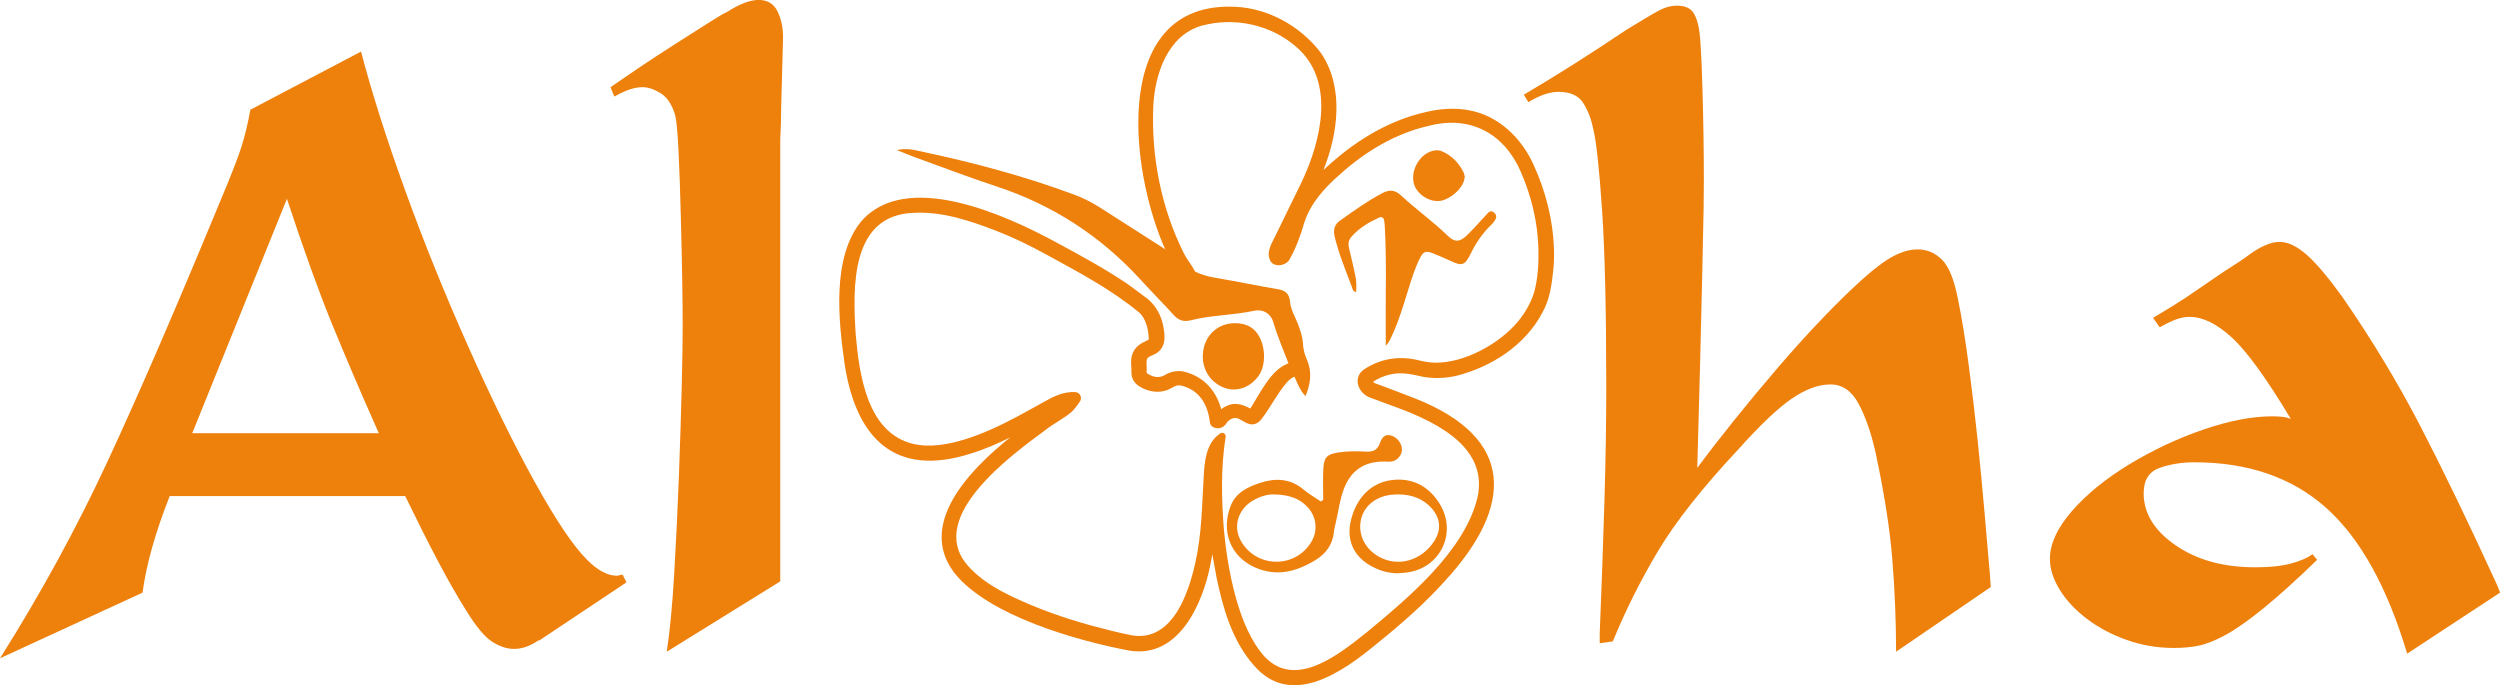 <?xml version="1.0" encoding="UTF-8"?>
<svg id="orange" xmlns="http://www.w3.org/2000/svg" viewBox="0 0 911.99 250">
  <defs>
    <style>
      .cls-1 {
        fill: #ee800c;
      }

      .cls-1, .cls-2, .cls-3 {
        stroke-width: 0px;
      }

      .cls-2 {
        fill-rule: evenodd;
      }

      .cls-2, .cls-3 {
        fill: #ee800c;
      }
    </style>
  </defs>
  <g id="full_mono-4" data-name="full_mono">
    <g>
      <g id="Letters">
        <path id="Letter_a" data-name="Letter a" class="cls-3" d="M878.12,238.43c-7.3-24.4-17.16-42.13-29.59-53.2-12.43-11.06-28.45-16.59-48.06-16.59-4.56,0-8.78.69-12.66,2.05-3.88,1.37-5.81,4.45-5.81,9.24,0,7.3,3.87,13.63,11.63,18.98,7.75,5.36,17.44,8.04,29.08,8.04,5.24,0,9.58-.45,13-1.37,3.42-.91,6.04-2.05,7.87-3.42l1.71,2.05c-7.52,7.3-14.03,13.17-19.5,17.62-5.47,4.45-10.09,7.7-13.85,9.75-3.76,2.05-7.01,3.36-9.75,3.93-2.74.57-5.81.86-9.24.86-5.93,0-11.63-.97-17.1-2.91-5.47-1.93-10.32-4.5-14.54-7.7-4.22-3.19-7.52-6.72-9.92-10.6-2.39-3.87-3.59-7.64-3.59-11.29,0-5.47,2.68-11.29,8.04-17.45,5.36-6.16,12.37-11.85,21.04-17.1,8.66-5.24,17.67-9.46,27.03-12.66,9.35-3.19,17.67-4.79,24.97-4.79,1.14,0,2.33.06,3.59.17,1.25.12,2.34.4,3.25.85-8.89-14.82-16.08-24.74-21.55-29.76-5.47-5.01-10.6-7.53-15.39-7.53-1.6,0-3.2.29-4.79.86-1.6.57-3.42,1.43-5.47,2.57l-.69.34-2.39-3.42c5.7-3.42,9.58-5.82,11.63-7.18,2.05-1.37,6.73-4.56,14.03-9.58,4.33-2.74,7.41-4.79,9.24-6.16,4.33-3.19,8.09-4.79,11.29-4.79,2.96,0,6.21,1.54,9.75,4.62,3.53,3.08,7.92,8.27,13.17,15.56,10.72,15.51,20.18,31.19,28.39,47.04,8.21,15.85,17.33,34.72,27.37,56.61.45.91,1.03,2.28,1.71,4.11l-33.87,22.24Z"/>
        <path id="Letter_h" data-name="Letter h" class="cls-3" d="M555.88,34.55c11.63-6.84,24.06-14.71,37.29-23.6,5.93-3.65,9.97-6.04,12.14-7.18,2.16-1.14,4.28-1.71,6.33-1.71,2.74,0,4.67.74,5.82,2.22,1.14,1.49,1.93,3.71,2.39,6.67.46,2.74.86,9.92,1.2,21.55.34,11.63.51,22.81.51,33.52,0,6.16-.12,13.46-.34,21.89,0,1.6-.34,16.54-1.03,44.81l-1.03,37.97c3.87-5.24,8.38-11.06,13.51-17.45,5.13-6.38,10.43-12.77,15.91-19.16,5.47-6.38,10.95-12.43,16.42-18.13,5.48-5.7,10.26-10.38,14.37-14.03,4.56-4.11,8.38-6.95,11.46-8.55,3.08-1.59,5.99-2.39,8.72-2.39,3.42,0,6.38,1.26,8.89,3.76,2.51,2.51,4.45,7.3,5.82,14.37,1.37,6.62,2.68,14.66,3.93,24.12,1.25,9.47,2.33,18.59,3.25,27.37.91,8.78,1.76,17.79,2.57,27.03.8,9.24,1.42,16.48,1.88,21.72l.34,4.79-34.55,23.6c0-11.17-.46-22.41-1.37-33.7-.91-11.29-2.97-24.34-6.16-39.17-1.6-7.07-3.65-12.94-6.16-17.62-2.51-4.67-5.93-7.01-10.26-7.01s-9.01,1.71-14.03,5.13c-5.02,3.42-11.52,9.58-19.5,18.47-13.23,14.14-23.04,26.57-29.42,37.29-6.39,10.72-11.86,21.67-16.42,32.84l-4.79.68v-3.42c.69-17.1,1.25-33.12,1.71-48.06.45-14.93.68-28.79.68-41.56,0-28.28-.51-50-1.54-65.17-1.03-15.16-2.11-25.03-3.25-29.59-.68-3.42-1.88-6.5-3.59-9.24-1.71-2.74-4.74-4.11-9.07-4.11-3.19,0-6.84,1.26-10.95,3.76l-1.71-2.74Z"/>
        <path id="Letter_l" data-name="Letter l" class="cls-3" d="M243.22,237.75c1.14-7.3,2.05-16.82,2.74-28.57.68-11.74,1.25-23.66,1.71-35.75.45-12.09.8-23.03,1.03-32.84.23-9.8.34-16.88.34-21.21,0-10.03-.23-23.49-.68-40.37-.23-9.35-.51-17.39-.85-24.12-.34-6.72-.74-11-1.2-12.83-1.14-3.88-2.91-6.55-5.3-8.04-2.39-1.48-4.62-2.22-6.67-2.22-2.74,0-5.93,1.03-9.58,3.08l-.68.34-1.37-3.42c2.28-1.59,5.53-3.82,9.75-6.67,4.22-2.85,9.01-5.99,14.37-9.41,5.36-3.42,9.58-6.1,12.66-8.04,3.08-1.94,4.96-3.02,5.64-3.25,4.56-2.96,8.43-4.45,11.63-4.45s5.47,1.37,6.84,4.11c1.37,2.74,2.05,5.93,2.05,9.58,0,1.37-.12,5.7-.34,13-.23,7.07-.34,11.18-.34,12.32,0,3.88-.12,7.87-.34,11.97v161.12l-41.39,25.66Z"/>
        <path id="Letter_A" data-name="Letter A" class="cls-3" d="M61.92,180.96c-5.25,13.23-8.55,24.97-9.92,35.23L0,240.14c14.82-23.49,27.88-47.38,39.17-71.67,11.29-24.29,24.8-55.47,40.54-93.56,4.33-10.26,7.12-17.39,8.38-21.38,1.25-3.99,2.34-8.49,3.25-13.51l40.37-21.21c3.87,14.83,9.24,31.7,16.08,50.63,6.84,18.93,14.54,37.97,23.09,57.13,8.55,19.16,16.64,35.64,24.29,49.43,7.64,13.8,13.97,23.21,18.99,28.22,3.87,3.88,7.53,5.81,10.95,5.81.23,0,.68-.11,1.37-.34h.68l1.37,2.74-31.81,21.21h-.34c-2.97,2.05-5.93,3.08-8.89,3.08-2.51,0-5.13-.86-7.87-2.57-2.74-1.71-5.93-5.53-9.58-11.46-3.42-5.47-6.9-11.57-10.43-18.3-3.54-6.72-7.47-14.54-11.8-23.43H61.92ZM70.13,158.04h68.07l-1.37-3.08c-5.47-12.32-10.66-24.46-15.57-36.43-4.91-11.97-10.43-27.31-16.59-46.01l-34.55,85.52Z"/>
      </g>
      <g id="Flower">
        <path class="cls-1" d="M427.03,95.06c-14.62-28.06-23.81-94.93,23.71-92.58,11.97.58,23.54,7.03,30.87,16.5,4.43,6.16,6.12,13.98,5.91,21.47-.38,15.07-7.36,28.26-13.93,41.26-1.37,2.9-4.02,7.83-5.24,10.67-.04.22-.04.3.01.49l-1.82-1.54c.07.02-.02-.02-.26.07-.25.08-.41.3-.37.27.03-.02.13-.2.27-.49,1.95-3.75,3.4-7.7,4.59-11.74,1.81-5.31,4.9-10.09,8.65-14.07,11.19-11.49,24.95-20.99,40.76-24.5,5.19-1.24,10.69-1.64,15.96-.59,10.69,1.99,19.06,10.28,23.36,19.95,4.38,9.61,7.04,20.03,7.39,30.59.09,2.64,0,5.28-.28,7.9-.54,5.25-1.31,10.68-3.98,15.36-6.28,11.93-18.55,19.76-31.38,23.02-3.92.88-8.01,1.06-11.98.38-3.83-.82-7.67-1.83-11.57-.99-2.53.46-4.94,1.5-7.09,2.94l.16-.51c.29.95,1.46,1.09,2.32,1.43,4.18,1.6,8.8,3.28,12.95,4.93,37.1,14.56,35.96,39.51,11.18,66.53-7.6,8.48-16.21,15.97-25.06,23.09-12.32,10.23-31.26,23.59-44.78,7.79-7.77-8.77-11.19-20.56-13.55-31.83-1.02-5.73-2.26-11.38-2.63-17.2-.3-11.65,1.29-23.07,3.53-34.29l1.71.78c-.99.74-1.17,2.3-1.36,3.37-2.31,5.82-1.74,12.14-1.74,18.3.09,8.01-.12,15.96-1.73,23.88-2.85,14.6-11.55,34.47-29.52,31.66-19.2-3.6-51.52-12.78-63.89-28.31-17.07-22.36,16.65-47.61,33.21-59.05,2.14-1.57,4.67-2.56,7.19-3.37,1.28-.33,2.72-.65,3.6-1.63l.16.36c-.22.21-.34,1.24-.54,1.16-2.79,1.43-5.29,3.5-8.2,4.86-9.55,5.31-19.07,10.9-29.65,14.13-27.52,8.72-41.53-5.62-45.78-32.17-2.29-15.99-4.88-39.25,5.93-52.53,16.43-19.02,52.83-2.31,70.86,7.42,8.75,4.72,17.61,9.51,25.91,15.07,2.25,1.52,4.41,3.31,6.58,4.84,3.3,2.17,5.75,5.92,6.64,9.76,1.08,4.5,1.57,9.57-3.54,11.61-.55.26-1.4.55-1.8.98-.68.6-.5,1.75-.53,2.61.21.85-.07,2.29.08,3.02.02.01-.03-.03.09.06.86.56,1.98,1.1,2.93,1.28,1.26.25,2.62-.02,3.7-.7,1.91-1.2,4.51-1.69,6.73-1.23,8.83,2.1,13.59,9.22,14.44,17.84,0,0-1.65-2.03-1.65-2.03-.04-.02-.1-.04-.35-.05-.22,0-.58.14-.75.26-.32.26-.16.16.08-.27,1.22-1.73,3.13-3.08,5.31-3.71,1.16-.3,2.43-.27,3.5-.03,2.11.44,3.9,1.67,4.63,1.87.04.01.05.02.02,0-.25-.05-.64-.07-.99.11-.5.26-.34.23-.22.02,1.92-2.98,4.03-6.9,6.1-9.82,2.07-2.96,4.89-6.29,8.68-7.32.45,0,.79-.29,1.37.11l1.04.75c.51.43,1.43.81,1.68-.03.17-.53.33-1.09.37-1.64-.01-.29-.16-.54-.33-.77-.12-.11-.07-.26-.02-.39.15-.39.27-.83.14-1.24-.22-.51-.65-.92-.71-1.52-.42-1.18-2.06-.75-2.96-1.29-.46-.34-.62-.93-1-1.35-.8-.82-1.35-1.8-1.65-2.91-.16-.55-.8-.79-1.03-1.32-.29-.48-.42-1.05-.5-1.6-.33-1.08-1.45-1.76-1.67-2.91-.24-2.39.64-4.77.53-7.15-.14-.57-.73.22-.98.33-.55.48-1.06-.03-1.32-.53-.05-.19-.24-.05-.37-.08-.14-.02-.27-.1-.37-.19-.48-.3-.92-2.37-1.52-1.41-1.73,2.19-3.56,4.51-6.25,5.55-.69.22-1.69.9-2.39.73-1.25-.57-2.02-2.18-3.54-2.15-4.25,4.4-10.84.07-13.72-3.91-3.15-4.1-6.16-7.84-8.37-12.45h0ZM431.9,92.47c1.06,2.17,2.71,3.98,3.8,6.14,2.77,5.16,5.66,16.27,13.41,12.81,1.52-.03,2.29,1.57,3.54,2.15.7.17,1.68-.5,2.39-.73,2.68-1.04,4.52-3.36,6.25-5.55.62-.97,1.04,1.13,1.52,1.41.1.1.23.18.37.19.13.03.32-.11.37.08.12.26.32.47.55.63.54.37,1.01-.39,1.45-.6.13-.1.29.02.3.17.1,2.39-.77,4.76-.53,7.15.21,1.15,1.34,1.83,1.67,2.91.1.84.38,1.68,1.02,2.26.2.19.45.37.5.66.35,1.55,1.29,2.37,2.13,3.61.35.89,1.35.91,2.16,1.06.52.11,1.2.29,1.33.88.05.59.49,1.01.71,1.52.13.41.01.85-.14,1.24-.06.13-.1.28.02.39.41.45.36,1.05.18,1.6-.22,1.01-.77,1.81-1.03,2.94-.13.45-.3.94-.55,1.34-.49.75-1.25.72-1.91.91l.61-.18c-1.04.52-1.92,1.28-2.77,2.24-3.4,4.02-5.82,8.97-9.1,13.23-.36.39-.71.97-1.88,1.56-.9.38-1.78.41-2.62.17-1.13-.32-1.97-.92-2.9-1.43-2.03-1.27-3.44-.88-5.08.72.11-.11.06-.08-.01.05-.18.22-.39.82-1.33,1.56-.47.36-1.21.63-1.82.66-1.56.1-3.03-.68-3.17-2.24-.74-6.67-4.08-11.89-10.57-13.34-1.85-.42-3.25,1.02-4.87,1.6-3.35,1.36-7.28.58-10.22-1.28-1.02-.57-2.07-1.61-2.55-2.92-.64-1.56-.31-2.92-.41-3.98-.09-.45-.1-1.18-.09-1.63-.05-1.25.09-2.55.68-3.83.93-2.1,2.89-3.44,4.89-4.24.58-.28.92-.58.86-.57-.02-3.1-.9-7.42-3.42-9.72-10.27-8.47-21.75-14.55-33.43-20.93-6.13-3.4-12.52-6.52-19.06-9.05-9.68-3.7-19.32-6.91-29.5-6.46-23.4.54-22.61,27.03-21.49,44.43,1.31,14.72,4.18,35.79,20.88,39.85,6.25,1.45,12.88.26,19.12-1.69,6.56-2.04,12.92-5.04,19.19-8.4,3.14-1.68,6.28-3.45,9.48-5.21,3.5-2.01,7.15-3.8,11.4-3.58,1.22.06,2.16,1.1,2.09,2.32-.02.43-.16.82-.39,1.15-.88,1.26-1.82,2.58-2.91,3.67-2.95,2.58-6.6,4.23-9.78,6.8-12.71,9.34-42.82,31.38-28.73,48.72,4.49,5.45,10.76,9.14,17.1,12.13,9.15,4.35,18.75,7.7,28.55,10.39,4.82,1.28,9.75,2.59,14.66,3.55,9.1,1.57,14.98-4.59,18.72-12.58,4.17-9.07,5.97-19.56,6.69-29.65.4-5.26.53-10.46.88-15.74.29-5.47.84-12.01,5.72-15.46.89-.93,2.46-.24,2.27,1.04-1.81,11.38-1.49,22.74-.62,34.04,1.35,14.3,5.17,35.53,14.84,46.13,11.36,12.07,27.3-.95,37.33-8.94,15.35-12.69,35.63-29.71,40.31-49.04,4.37-19.7-17.79-28.85-32.85-34.17-1.43-.52-4.47-1.72-5.83-2.16-.54-.18-1.51-.52-2.53-1.34-1.07-.84-1.84-2.05-2.2-3.08-.82-2.24.03-4.69,1.93-5.97,2.69-1.82,5.85-3.19,9.17-3.8,3.31-.62,6.7-.5,9.81.15,2.19.54,4.68,1.09,6.94,1.12,10.81.19,23.68-6.93,30.42-15.11,2.56-3.12,4.61-6.68,5.82-10.53,1.37-5.11,1.69-10.37,1.57-15.68-.21-9.73-2.58-19.62-6.52-28.51-6.06-13.87-18.47-20.45-33.3-16.61-12.25,2.71-23.32,9.38-32.61,17.76-5.49,4.81-10.67,10.43-12.93,17.44-1.42,4.78-3.01,9.3-5.48,13.66-1.4,2.41-6.1,2.99-7.16,0-1.29-3.3.92-6.22,2.2-9.02,2.07-4.22,7.29-14.91,9.39-19.23,7.21-15.16,12.48-37.01-1.92-49.36-9.36-8.22-22.6-10.95-34.49-7.75-12.41,3.52-17.13,17.65-17.69,29.46-.75,18.42,2.89,37.04,11.17,53.61h0Z"/>
      </g>
      <g id="Swimmer">
        <path id="Swimmer_body" data-name="Swimmer body" class="cls-2" d="M429.47,93.76c3.47,4.59,8.27,6.63,13.8,7.56,7.66,1.29,15.27,2.9,22.94,4.19,2.78.47,4.14,1.67,4.39,4.59.24,2.75,1.74,5.21,2.75,7.77.96,2.45,1.83,4.88,1.97,7.59.1,1.96.66,4,1.45,5.81,1.94,4.47,1.31,8.76-.52,13.24-2.7-2.71-3.38-6.44-5.26-9.48-2.2-5.87-4.76-11.6-6.54-17.65-.88-2.99-3.75-4.69-6.77-4.04-7.75,1.68-15.75,1.58-23.45,3.53-2.42.62-4.33-.03-6.05-1.93-3.96-4.38-8.14-8.56-12.12-12.92-14.55-15.92-32.01-27.24-52.52-34-10.24-3.37-20.31-7.24-30.46-10.91-1.75-.63-3.45-1.37-5.87-2.35,3.78-.91,6.77.07,9.63.68,18.55,3.93,36.83,8.84,54.63,15.42,3.43,1.27,6.69,2.85,9.76,4.83,9.4,6.04,18.82,12.04,28.24,18.06Z"/>
        <path id="Swimmer_head" data-name="Swimmer head" class="cls-2" d="M438.78,129.69c.18-7.53,6.07-12.64,13.52-11.68,2.02.26,3.86.98,5.36,2.47,3.94,3.89,4.65,12.24,1.41,16.72-2.99,4.12-7.87,5.86-12.2,4.35-5.05-1.76-8.23-6.42-8.1-11.86Z"/>
      </g>
      <g id="Runner">
        <path id="Runner_body" data-name="Runner body" class="cls-2" d="M505.52,126.15c0-6.93-.05-13.53.01-20.14.08-7.66.06-15.32-.34-22.97-.05-.87-.1-1.76-.26-2.61-.19-1.05-.85-1.52-1.89-1.04-3.78,1.75-7.34,3.83-10.1,7.05-1.06,1.24-1.2,2.64-.79,4.23.81,3.15,1.47,6.35,2.19,9.53.47,2.08.56,4.16.33,6.37-1.25-.32-1.28-1.29-1.57-2.05-2.26-5.98-4.69-11.88-6.21-18.13-.64-2.61-.06-4.5,1.96-5.93,5.02-3.55,10-7.16,15.47-10.03,2.48-1.3,4.53-1.22,6.76.86,5.51,5.14,11.69,9.49,17.1,14.76,2.44,2.38,4.31,2.31,6.88-.15,2.45-2.34,4.67-4.91,6.98-7.39.86-.92,1.66-2.16,3.07-.89,1.22,1.11.68,2.26-.17,3.32-.31.39-.63.79-.99,1.13-3.24,3.06-5.61,6.72-7.57,10.7-1.99,4.05-3.1,4.34-7.07,2.48-2.16-1.01-4.34-1.97-6.56-2.83-2.67-1.04-3.54-.71-4.81,1.84-1.91,3.83-3.13,7.92-4.39,11.99-1.63,5.27-3.21,10.57-5.51,15.6-.65,1.42-1.19,2.95-2.52,4.29Z"/>
        <path id="Runner_head" data-name="Runner head" class="cls-2" d="M534.35,64.49c-.06.32-.13.69-.21,1.05-.64,3.2-4.85,7.01-8.51,7.7-3.19.6-7.04-1.23-8.99-4.27-3.35-5.25,1.08-13.82,7.34-14.15.61-.03,1.27.05,1.82.28,3.74,1.57,6.39,4.29,8.16,7.9.22.44.25.96.38,1.5Z"/>
      </g>
      <g id="Cyclist">
        <path id="Cyclist_back" data-name="Cyclist back" class="cls-2" d="M482.7,182.37c0-3.76-.16-7.53.04-11.28.24-4.39,1.35-5.38,5.62-6.05,3.37-.53,6.76-.44,10.14-.28,2.41.12,4.01-.63,4.88-3.11.88-2.49,2.11-3.19,3.75-2.86,2.45.5,4.46,3.07,4.29,5.48-.13,1.91-1.87,3.85-3.79,4.08-.99.12-2.01.02-3.01.02-7.06.03-11.85,3.32-14.38,9.97-1.52,4-2,8.27-2.97,12.41-.26,1.1-.57,2.2-.67,3.31-.44,4.65-2.98,7.98-6.79,10.29-6.95,4.22-14.26,6.16-22.16,2.57-8.78-3.99-12.34-13.07-8.71-22.4,1.91-4.91,6.36-6.96,10.96-8.44,5.53-1.77,10.85-1.5,15.6,2.49,1.96,1.65,4.23,2.93,6.36,4.38.28-.2.56-.4.83-.6ZM464.44,180.35c-1.94-.05-4.94.73-7.68,2.42-5.1,3.14-7.77,10.02-2.97,16.27,6.44,8.38,19.08,7.72,24.56-1.32,2.44-4.02,1.98-9.05-1.19-12.56-3.06-3.39-6.98-4.74-12.73-4.8Z"/>
        <path id="Cyclist_front" data-name="Cyclist front" class="cls-2" d="M509.63,209.14c-2.16-.07-4.28-.44-6.27-1.19-9.12-3.44-13.54-10.77-9.65-21.09,2.52-6.66,7.51-11.16,14.77-11.82,7.21-.65,12.98,2.64,16.74,8.8,6.5,10.64.11,23.57-12.22,25.03-1.12.13-2.25.18-3.37.27ZM510.21,180.35c-1,.05-2.01.04-3,.17-5.79.8-9.91,4.42-10.82,9.47-.95,5.23,1.67,10.37,6.71,13.14,6.91,3.81,15.33,1.45,20.02-5.61,2.71-4.08,2.44-8.38-.83-12.07-3.2-3.62-7.36-5.03-12.07-5.1Z"/>
      </g>
    </g>
  </g>
</svg>